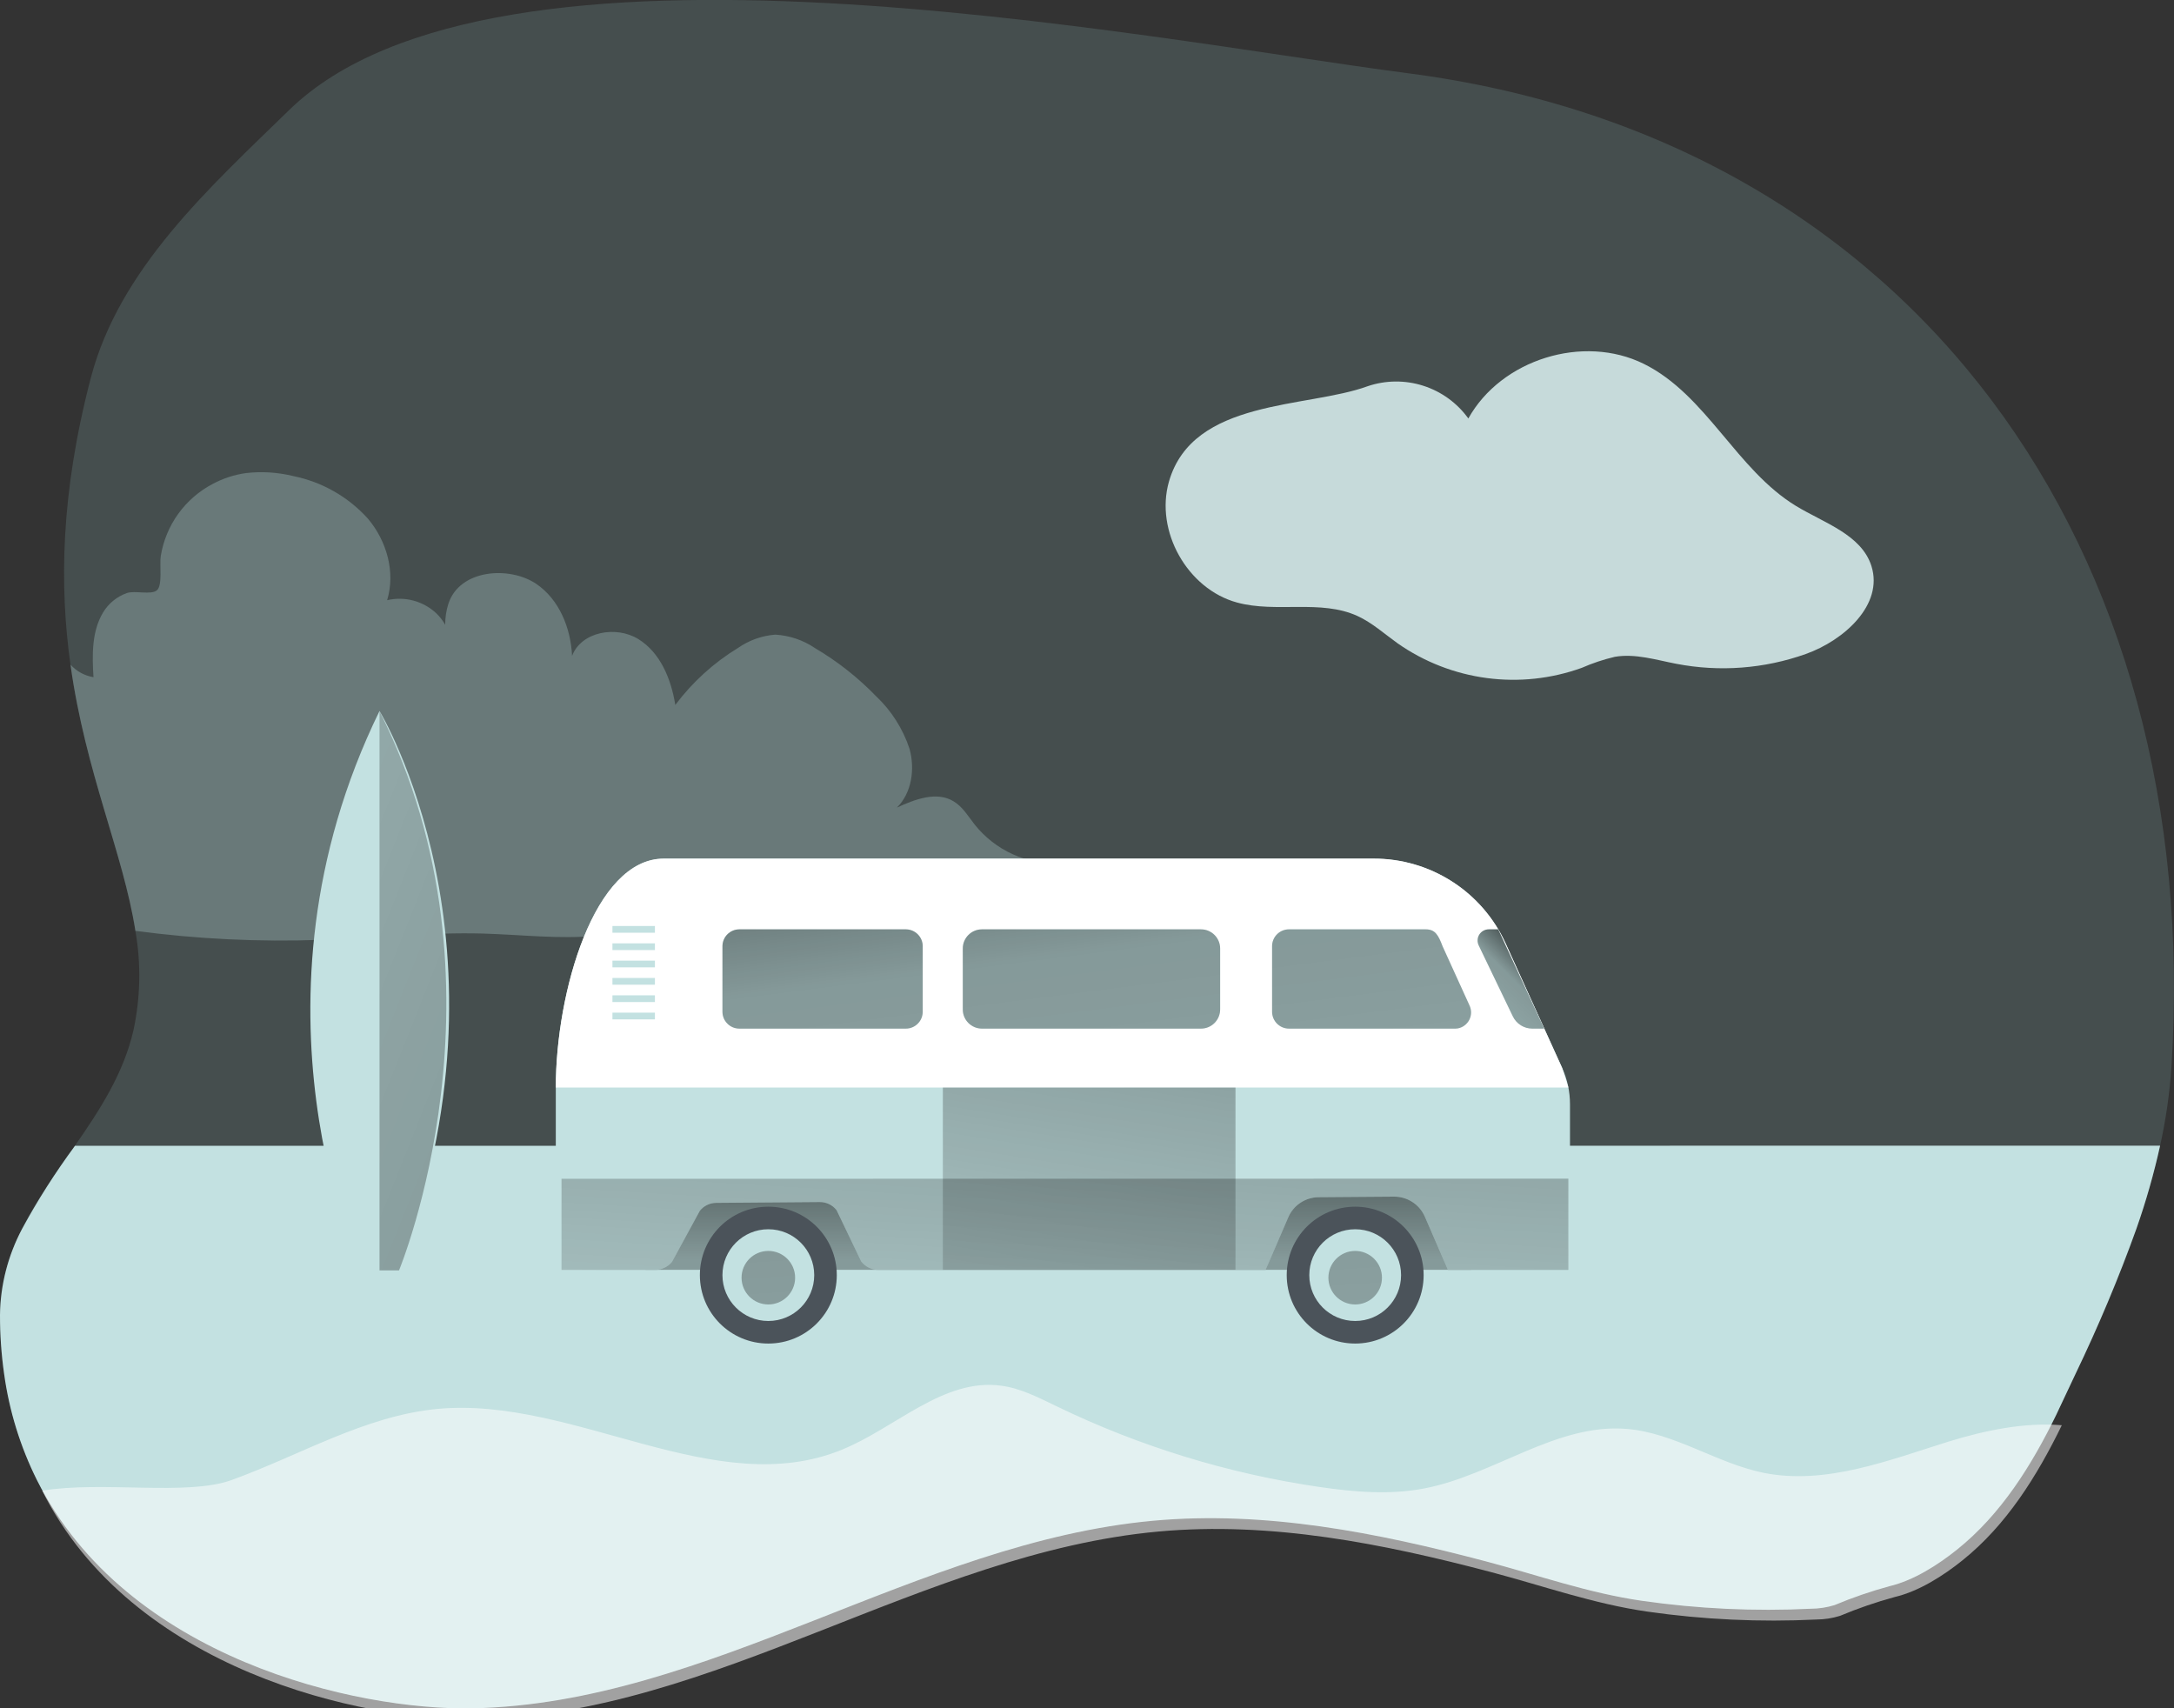 <svg width="266" height="209" viewBox="0 0 266 209" fill="none" xmlns="http://www.w3.org/2000/svg">
<rect x="0" y="0" width="266" height="209" fill="#333333" stroke="none"/>
<g clip-path="url(#clip0_1071_965)">
<path opacity="0.18" d="M265.692 130.469C265.475 133.734 265.01 136.977 264.3 140.171C261.893 151.226 256.924 161.835 252.07 172.083C248.993 178.633 245.147 185.037 239.455 189.565C237.109 191.449 234.133 193.348 231.171 194.047C228.89 194.669 226.652 195.44 224.472 196.353C223.535 196.645 222.56 196.795 221.579 196.799C214.672 197.138 207.749 196.814 200.904 195.831C194.296 194.877 188.212 192.694 181.766 190.995C168.536 187.505 154.845 184.776 141.084 186.036C112.278 188.673 86.749 208.392 57.835 208.984C39.944 209.346 -0.008 199.198 1.11053e-06 160.844C1.11053e-06 152.825 4.723 146.598 9.176 140.163C12.253 135.758 15.153 131.253 16.337 126.01C17.193 122.027 17.271 117.915 16.568 113.902C15.084 104.408 10.469 94.575 8.623 81.329C7.284 71.781 7.384 60.449 11.122 46.196C14.614 32.904 25.529 23.055 35.383 13.461C60.697 -11.178 139.469 4.689 172.244 8.956C234.171 16.99 269.692 67.168 265.692 130.469Z" fill="#98C9C9"/>
<path d="M264.3 140.171C263.54 143.606 262.574 146.992 261.408 150.311C259.228 156.365 256.738 162.303 253.947 168.101C253.324 169.431 252.693 170.761 252.07 172.083L251.616 173.052C248.586 179.271 244.84 185.275 239.455 189.588C237.109 191.472 234.133 193.371 231.171 194.07C228.89 194.693 226.652 195.463 224.472 196.377C223.535 196.668 222.56 196.818 221.58 196.823C214.673 197.162 207.749 196.837 200.904 195.854C194.297 194.901 188.212 192.717 181.766 191.018C168.536 187.528 154.845 184.799 141.084 186.06C112.278 188.697 86.749 208.416 57.835 209.008C43.613 209.292 15.461 202.942 4.508 181.063C2.482 176.992 1.131 172.62 0.508 168.116C0.165 165.715 -0.004 163.292 7.74138e-05 160.867C0.053 157.188 0.984 153.574 2.715 150.327C4.631 146.801 6.79 143.413 9.176 140.187L264.3 140.171Z" fill="#C3E1E1"/>
<path opacity="0.54" d="M129.639 105.63C124.408 110.819 116.509 112.249 109.14 112.219C101.771 112.188 94.364 110.95 87.056 111.911C82.38 112.526 77.826 114.017 73.165 114.479C68.504 114.94 63.758 114.348 59.043 114.217C52.451 114.041 45.874 114.771 39.282 114.986C31.694 115.262 24.095 114.894 16.568 113.887C15.084 104.392 10.469 94.56 8.623 81.314C9.358 82.132 10.351 82.674 11.438 82.851C11.269 80.137 11.215 77.254 12.615 74.925C13.282 73.825 14.309 72.989 15.522 72.557C16.514 72.219 18.483 72.819 19.199 72.219C19.914 71.619 19.499 69.059 19.668 68.045C19.968 66.172 20.703 64.396 21.813 62.858C22.923 61.321 24.377 60.064 26.06 59.188C27.314 58.521 28.676 58.079 30.083 57.881C32.017 57.655 33.976 57.778 35.867 58.243C39.391 58.953 42.594 60.775 45.005 63.44C47.313 66.161 48.413 70.005 47.367 73.434C48.432 73.181 49.544 73.198 50.601 73.484C51.659 73.77 52.627 74.316 53.42 75.071C53.833 75.476 54.188 75.937 54.474 76.44C54.466 75.571 54.596 74.707 54.858 73.88C56.235 69.628 62.343 69.221 65.627 71.443C68.427 73.357 69.834 76.824 69.996 80.245C71.127 77.27 75.38 76.516 78.096 78.185C80.811 79.853 82.126 83.105 82.626 86.249C84.723 83.453 87.333 81.081 90.318 79.261C91.661 78.331 93.227 77.774 94.856 77.647C96.596 77.745 98.276 78.314 99.717 79.292C102.46 80.908 104.972 82.886 107.186 85.173C109.067 86.947 110.476 89.161 111.286 91.615C111.97 94.091 111.563 96.997 109.747 98.803C111.947 97.789 114.601 96.781 116.67 98.035C117.793 98.703 118.478 99.895 119.285 100.918C120.521 102.459 122.102 103.689 123.9 104.507C125.698 105.326 127.664 105.711 129.639 105.63Z" fill="#889D9D"/>
<path d="M44.19 155.409C44.19 155.409 28.806 123.051 46.436 86.987C46.436 86.987 63.896 115.67 48.82 155.409H44.19Z" fill="#C3E1E1"/>
<path d="M179.99 145.268H78.98V155.362H179.99V145.268Z" fill="#C3E1E1"/>
<path d="M179.99 145.268H78.98V155.362H179.99V145.268Z" fill="url(#paint0_linear_1071_965)"/>
<path d="M192.096 135.097V155.37H177.159L174.336 148.859C174.018 148.125 173.491 147.502 172.82 147.066C172.15 146.63 171.367 146.4 170.567 146.406L161.337 146.475C160.543 146.481 159.769 146.718 159.109 147.158C158.449 147.598 157.932 148.221 157.622 148.951L154.852 155.37H107.478C107.072 155.369 106.671 155.276 106.306 155.097C105.941 154.919 105.621 154.66 105.371 154.34L102.363 148.067C102.118 147.749 101.802 147.493 101.44 147.319C101.078 147.146 100.68 147.059 100.279 147.067L87.595 147.167C87.218 147.175 86.846 147.264 86.508 147.43C86.169 147.596 85.87 147.835 85.633 148.128L82.234 154.371C81.983 154.682 81.665 154.933 81.305 155.106C80.944 155.279 80.549 155.369 80.149 155.37H68.004V133.075C68.004 121.382 72.719 105.061 81.211 105.061H168.067C171.473 105.053 174.808 106.027 177.674 107.866C180.539 109.706 182.812 112.333 184.22 115.432L191.143 130.669C191.771 132.061 192.096 133.57 192.096 135.097Z" fill="#C3E1E1"/>
<path d="M72.111 152.218H65.304C64.522 152.218 63.889 152.851 63.889 153.633V154.594C63.889 155.375 64.522 156.008 65.304 156.008H72.111C72.893 156.008 73.527 155.375 73.527 154.594V153.633C73.527 152.851 72.893 152.218 72.111 152.218Z" fill="#C3E1E1"/>
<path d="M193.612 152.218H186.804C186.023 152.218 185.389 152.851 185.389 153.633V154.594C185.389 155.375 186.023 156.008 186.804 156.008H193.612C194.393 156.008 195.027 155.375 195.027 154.594V153.633C195.027 152.851 194.393 152.218 193.612 152.218Z" fill="#C3E1E1"/>
<path d="M165.813 164.38C170.44 164.38 174.19 160.632 174.19 156.008C174.19 151.384 170.44 147.636 165.813 147.636C161.187 147.636 157.437 151.384 157.437 156.008C157.437 160.632 161.187 164.38 165.813 164.38Z" fill="#4B535A"/>
<path d="M165.814 161.62C168.915 161.62 171.429 159.108 171.429 156.008C171.429 152.909 168.915 150.396 165.814 150.396C162.712 150.396 160.198 152.909 160.198 156.008C160.198 159.108 162.712 161.62 165.814 161.62Z" fill="#C3E1E1"/>
<path d="M165.814 159.598C167.623 159.598 169.09 158.132 169.09 156.323C169.09 154.515 167.623 153.048 165.814 153.048C164.004 153.048 162.537 154.515 162.537 156.323C162.537 158.132 164.004 159.598 165.814 159.598Z" fill="url(#paint1_linear_1071_965)"/>
<path d="M94.01 164.38C98.636 164.38 102.386 160.632 102.386 156.008C102.386 151.384 98.636 147.636 94.01 147.636C89.384 147.636 85.633 151.384 85.633 156.008C85.633 160.632 89.384 164.38 94.01 164.38Z" fill="#4B535A"/>
<path d="M94.01 161.62C97.111 161.62 99.625 159.108 99.625 156.008C99.625 152.909 97.111 150.396 94.01 150.396C90.909 150.396 88.395 152.909 88.395 156.008C88.395 159.108 90.909 161.62 94.01 161.62Z" fill="#C3E1E1"/>
<path d="M94.01 159.598C95.82 159.598 97.287 158.132 97.287 156.323C97.287 154.515 95.82 153.048 94.01 153.048C92.2 153.048 90.733 154.515 90.733 156.323C90.733 158.132 92.2 159.598 94.01 159.598Z" fill="url(#paint2_linear_1071_965)"/>
<path d="M191.135 130.654L191.904 133.06H68.004C68.004 121.367 72.719 105.046 81.211 105.046H168.067C171.473 105.037 174.808 106.011 177.674 107.851C180.539 109.69 182.812 112.318 184.22 115.417L191.135 130.654Z" fill="white"/>
<path d="M80.134 113.295H74.934V114.117H80.134V113.295Z" fill="#C3E1E1"/>
<path d="M80.134 115.417H74.934V116.239H80.134V115.417Z" fill="#C3E1E1"/>
<path d="M80.134 117.531H74.934V118.353H80.134V117.531Z" fill="#C3E1E1"/>
<path d="M80.134 119.653H74.934V120.475H80.134V119.653Z" fill="#C3E1E1"/>
<path d="M80.134 121.774H74.934V122.597H80.134V121.774Z" fill="#C3E1E1"/>
<path d="M80.134 123.896H74.934V124.719H80.134V123.896Z" fill="#C3E1E1"/>
<path d="M110.832 113.702H90.464C89.321 113.702 88.395 114.628 88.395 115.77V123.781C88.395 124.923 89.321 125.849 90.464 125.849H110.832C111.975 125.849 112.901 124.923 112.901 123.781V115.77C112.901 114.628 111.975 113.702 110.832 113.702Z" fill="#C3E1E1"/>
<path d="M178.082 125.849H157.714C157.442 125.849 157.172 125.795 156.92 125.691C156.669 125.586 156.44 125.433 156.248 125.241C156.056 125.048 155.904 124.819 155.8 124.567C155.697 124.315 155.644 124.045 155.645 123.773V115.77C155.644 115.498 155.697 115.229 155.8 114.978C155.904 114.726 156.056 114.498 156.249 114.306C156.441 114.113 156.669 113.961 156.921 113.858C157.172 113.754 157.442 113.701 157.714 113.702H174.436C175.582 113.702 175.974 114.356 176.505 115.77L179.797 123.004C179.93 123.281 179.997 123.584 179.994 123.89C179.99 124.197 179.916 124.498 179.777 124.771C179.638 125.044 179.437 125.281 179.191 125.464C178.945 125.647 178.66 125.771 178.359 125.826C178.267 125.841 178.175 125.849 178.082 125.849Z" fill="#C3E1E1"/>
<path d="M146.945 113.702H120.147C118.851 113.702 117.801 114.752 117.801 116.047V123.504C117.801 124.799 118.851 125.849 120.147 125.849H146.945C148.241 125.849 149.291 124.799 149.291 123.504V116.047C149.291 114.752 148.241 113.702 146.945 113.702Z" fill="#C3E1E1"/>
<path d="M110.832 113.702H90.464C89.321 113.702 88.395 114.628 88.395 115.77V123.781C88.395 124.923 89.321 125.849 90.464 125.849H110.832C111.975 125.849 112.901 124.923 112.901 123.781V115.77C112.901 114.628 111.975 113.702 110.832 113.702Z" fill="url(#paint3_linear_1071_965)"/>
<path d="M178.082 125.849H157.714C157.442 125.849 157.172 125.795 156.92 125.691C156.669 125.586 156.44 125.433 156.248 125.241C156.056 125.048 155.904 124.819 155.8 124.567C155.697 124.315 155.644 124.045 155.645 123.773V115.77C155.644 115.498 155.697 115.229 155.8 114.978C155.904 114.726 156.056 114.498 156.249 114.306C156.441 114.113 156.669 113.961 156.921 113.858C157.172 113.754 157.442 113.701 157.714 113.702H174.436C175.582 113.702 175.974 114.356 176.505 115.77L179.797 123.004C179.93 123.281 179.997 123.584 179.994 123.89C179.99 124.197 179.916 124.498 179.777 124.771C179.638 125.044 179.437 125.281 179.191 125.464C178.945 125.647 178.66 125.771 178.359 125.826C178.267 125.841 178.175 125.849 178.082 125.849Z" fill="url(#paint4_linear_1071_965)"/>
<path d="M146.945 113.702H120.147C118.851 113.702 117.801 114.752 117.801 116.047V123.504C117.801 124.799 118.851 125.849 120.147 125.849H146.945C148.241 125.849 149.291 124.799 149.291 123.504V116.047C149.291 114.752 148.241 113.702 146.945 113.702Z" fill="url(#paint5_linear_1071_965)"/>
<path d="M68.004 140.31H69.034C69.365 140.31 69.682 140.441 69.915 140.674C70.149 140.908 70.281 141.225 70.281 141.555V148.589C70.281 148.92 70.149 149.237 69.915 149.47C69.682 149.704 69.365 149.835 69.034 149.835H68.004V140.31Z" fill="#C3E1E1"/>
<path d="M151.168 133.06H115.363V155.355H151.168V133.06Z" fill="url(#paint6_linear_1071_965)"/>
<path d="M188.943 125.849H187.474C186.979 125.848 186.494 125.707 186.075 125.443C185.656 125.18 185.32 124.803 185.105 124.358L180.92 115.655C180.822 115.447 180.778 115.218 180.792 114.988C180.806 114.758 180.877 114.536 181 114.341C181.123 114.147 181.292 113.986 181.494 113.874C181.695 113.763 181.921 113.704 182.151 113.702H183.313L188.943 125.849Z" fill="#C3E1E1"/>
<path d="M188.943 125.849H187.474C186.979 125.848 186.494 125.707 186.075 125.443C185.656 125.18 185.32 124.803 185.105 124.358L180.92 115.655C180.822 115.447 180.778 115.218 180.792 114.988C180.806 114.758 180.877 114.536 181 114.341C181.123 114.147 181.292 113.986 181.494 113.874C181.695 113.763 181.921 113.704 182.151 113.702H183.313L188.943 125.849Z" fill="url(#paint7_linear_1071_965)"/>
<path d="M191.896 144.207V155.37H177.159L174.336 148.859C174.018 148.125 173.491 147.502 172.82 147.066C172.15 146.63 171.367 146.4 170.567 146.406L161.337 146.475C160.543 146.481 159.769 146.718 159.109 147.158C158.449 147.598 157.932 148.221 157.622 148.951L154.852 155.37H107.478C107.072 155.369 106.671 155.276 106.306 155.097C105.941 154.919 105.621 154.66 105.371 154.34L102.363 148.067C102.118 147.749 101.802 147.493 101.44 147.319C101.078 147.146 100.68 147.059 100.279 147.067L87.595 147.167C87.218 147.175 86.846 147.264 86.507 147.43C86.169 147.596 85.87 147.835 85.633 148.128L82.234 154.371C81.983 154.682 81.665 154.933 81.305 155.106C80.944 155.279 80.549 155.369 80.149 155.37H68.704V144.223L191.896 144.207Z" fill="url(#paint8_linear_1071_965)"/>
<path d="M46.436 87.01V155.432H48.82C48.82 155.432 63.319 120.56 46.436 87.01Z" fill="url(#paint9_linear_1071_965)"/>
<path d="M143.03 58.911C141.292 64.969 145.284 72.065 151.36 73.718C156.16 75.025 161.567 73.303 166.09 75.363C167.898 76.194 169.398 77.562 171.013 78.715C174.251 80.98 177.987 82.435 181.905 82.956C185.822 83.478 189.808 83.052 193.527 81.713C194.834 81.139 196.191 80.686 197.581 80.36C200.081 79.93 202.611 80.737 205.103 81.214C210.398 82.236 215.869 81.822 220.949 80.014C225.618 78.354 230.479 73.995 228.979 69.252C227.756 65.408 223.21 64.001 219.749 61.902C212.449 57.459 208.788 48.31 201.134 44.52C193.719 40.845 183.674 43.974 179.659 51.201C178.3 49.313 176.371 47.91 174.156 47.199C171.941 46.488 169.556 46.505 167.352 47.249C159.891 49.978 145.961 48.748 143.03 58.911Z" fill="#C6DADA"/>
<path opacity="0.54" d="M252.274 174.373C249.243 180.592 245.497 186.596 240.113 190.909C237.767 192.793 234.79 194.692 231.829 195.391C229.548 196.013 227.31 196.784 225.129 197.697C224.193 197.989 223.218 198.139 222.237 198.143C215.33 198.482 208.406 198.158 201.561 197.175C194.954 196.221 188.87 194.038 182.424 192.339C169.194 188.849 155.503 186.12 141.742 187.38C112.936 190.017 87.406 209.737 58.493 210.328C44.27 210.613 16.118 204.263 5.165 182.383C12.557 181.161 22.856 183.06 28.325 181.084C36.732 178.048 44.67 173.204 53.57 172.374C70.338 170.836 87.514 183.767 103.082 177.34C109.651 174.634 115.466 168.584 122.504 169.537C124.92 169.86 127.12 171.013 129.319 172.074C139.481 176.989 150.338 180.315 161.51 181.938C165.74 182.553 170.079 182.914 174.278 182.107C182.801 180.469 190.431 174.104 199.062 174.826C204.93 175.318 210.053 179.039 215.83 180.208C223.422 181.707 231.06 178.67 238.459 176.364C242.874 175.003 247.728 173.996 252.274 174.373Z" fill="white"/>
</g>
<defs>
<linearGradient id="paint0_linear_1071_965" x1="129.485" y1="121.329" x2="129.485" y2="251.775" gradientUnits="userSpaceOnUse">
<stop offset="0.01"/>
<stop offset="0.13" stop-opacity="0.69"/>
<stop offset="0.25" stop-opacity="0.32"/>
<stop offset="1" stop-opacity="0"/>
</linearGradient>
<linearGradient id="paint1_linear_1071_965" x1="161.491" y1="93.322" x2="175.775" y2="301.77" gradientUnits="userSpaceOnUse">
<stop offset="0.01"/>
<stop offset="0.13" stop-opacity="0.69"/>
<stop offset="0.25" stop-opacity="0.32"/>
<stop offset="1" stop-opacity="0"/>
</linearGradient>
<linearGradient id="paint2_linear_1071_965" x1="90.025" y1="98.219" x2="104.302" y2="306.667" gradientUnits="userSpaceOnUse">
<stop offset="0.01"/>
<stop offset="0.13" stop-opacity="0.69"/>
<stop offset="0.25" stop-opacity="0.32"/>
<stop offset="1" stop-opacity="0"/>
</linearGradient>
<linearGradient id="paint3_linear_1071_965" x1="92.802" y1="58.596" x2="124.606" y2="306.662" gradientUnits="userSpaceOnUse">
<stop offset="0.01"/>
<stop offset="0.13" stop-opacity="0.69"/>
<stop offset="0.25" stop-opacity="0.32"/>
<stop offset="1" stop-opacity="0"/>
</linearGradient>
<linearGradient id="paint4_linear_1071_965" x1="158.368" y1="50.194" x2="190.171" y2="298.259" gradientUnits="userSpaceOnUse">
<stop offset="0.01"/>
<stop offset="0.13" stop-opacity="0.69"/>
<stop offset="0.25" stop-opacity="0.32"/>
<stop offset="1" stop-opacity="0"/>
</linearGradient>
<linearGradient id="paint5_linear_1071_965" x1="125.162" y1="54.453" x2="156.965" y2="302.511" gradientUnits="userSpaceOnUse">
<stop offset="0.01"/>
<stop offset="0.13" stop-opacity="0.69"/>
<stop offset="0.25" stop-opacity="0.32"/>
<stop offset="1" stop-opacity="0"/>
</linearGradient>
<linearGradient id="paint6_linear_1071_965" x1="140.238" y1="100.033" x2="126.676" y2="186.046" gradientUnits="userSpaceOnUse">
<stop offset="0.01"/>
<stop offset="0.13" stop-opacity="0.69"/>
<stop offset="0.25" stop-opacity="0.32"/>
<stop offset="1" stop-opacity="0"/>
</linearGradient>
<linearGradient id="paint7_linear_1071_965" x1="191.574" y1="113.433" x2="166.035" y2="139.132" gradientUnits="userSpaceOnUse">
<stop offset="0.01"/>
<stop offset="0.13" stop-opacity="0.69"/>
<stop offset="0.25" stop-opacity="0.32"/>
<stop offset="1" stop-opacity="0"/>
</linearGradient>
<linearGradient id="paint8_linear_1071_965" x1="133.261" y1="100.756" x2="127.422" y2="197.515" gradientUnits="userSpaceOnUse">
<stop offset="0.01"/>
<stop offset="0.13" stop-opacity="0.69"/>
<stop offset="0.25" stop-opacity="0.32"/>
<stop offset="1" stop-opacity="0"/>
</linearGradient>
<linearGradient id="paint9_linear_1071_965" x1="139.669" y1="158.33" x2="-118.01" y2="55.635" gradientUnits="userSpaceOnUse">
<stop offset="0.01"/>
<stop offset="0.13" stop-opacity="0.69"/>
<stop offset="0.25" stop-opacity="0.32"/>
<stop offset="1" stop-opacity="0"/>
</linearGradient>
<clipPath id="clip0_1071_965">
<rect width="266" height="209" fill="white"/>
</clipPath>
</defs>
</svg>
